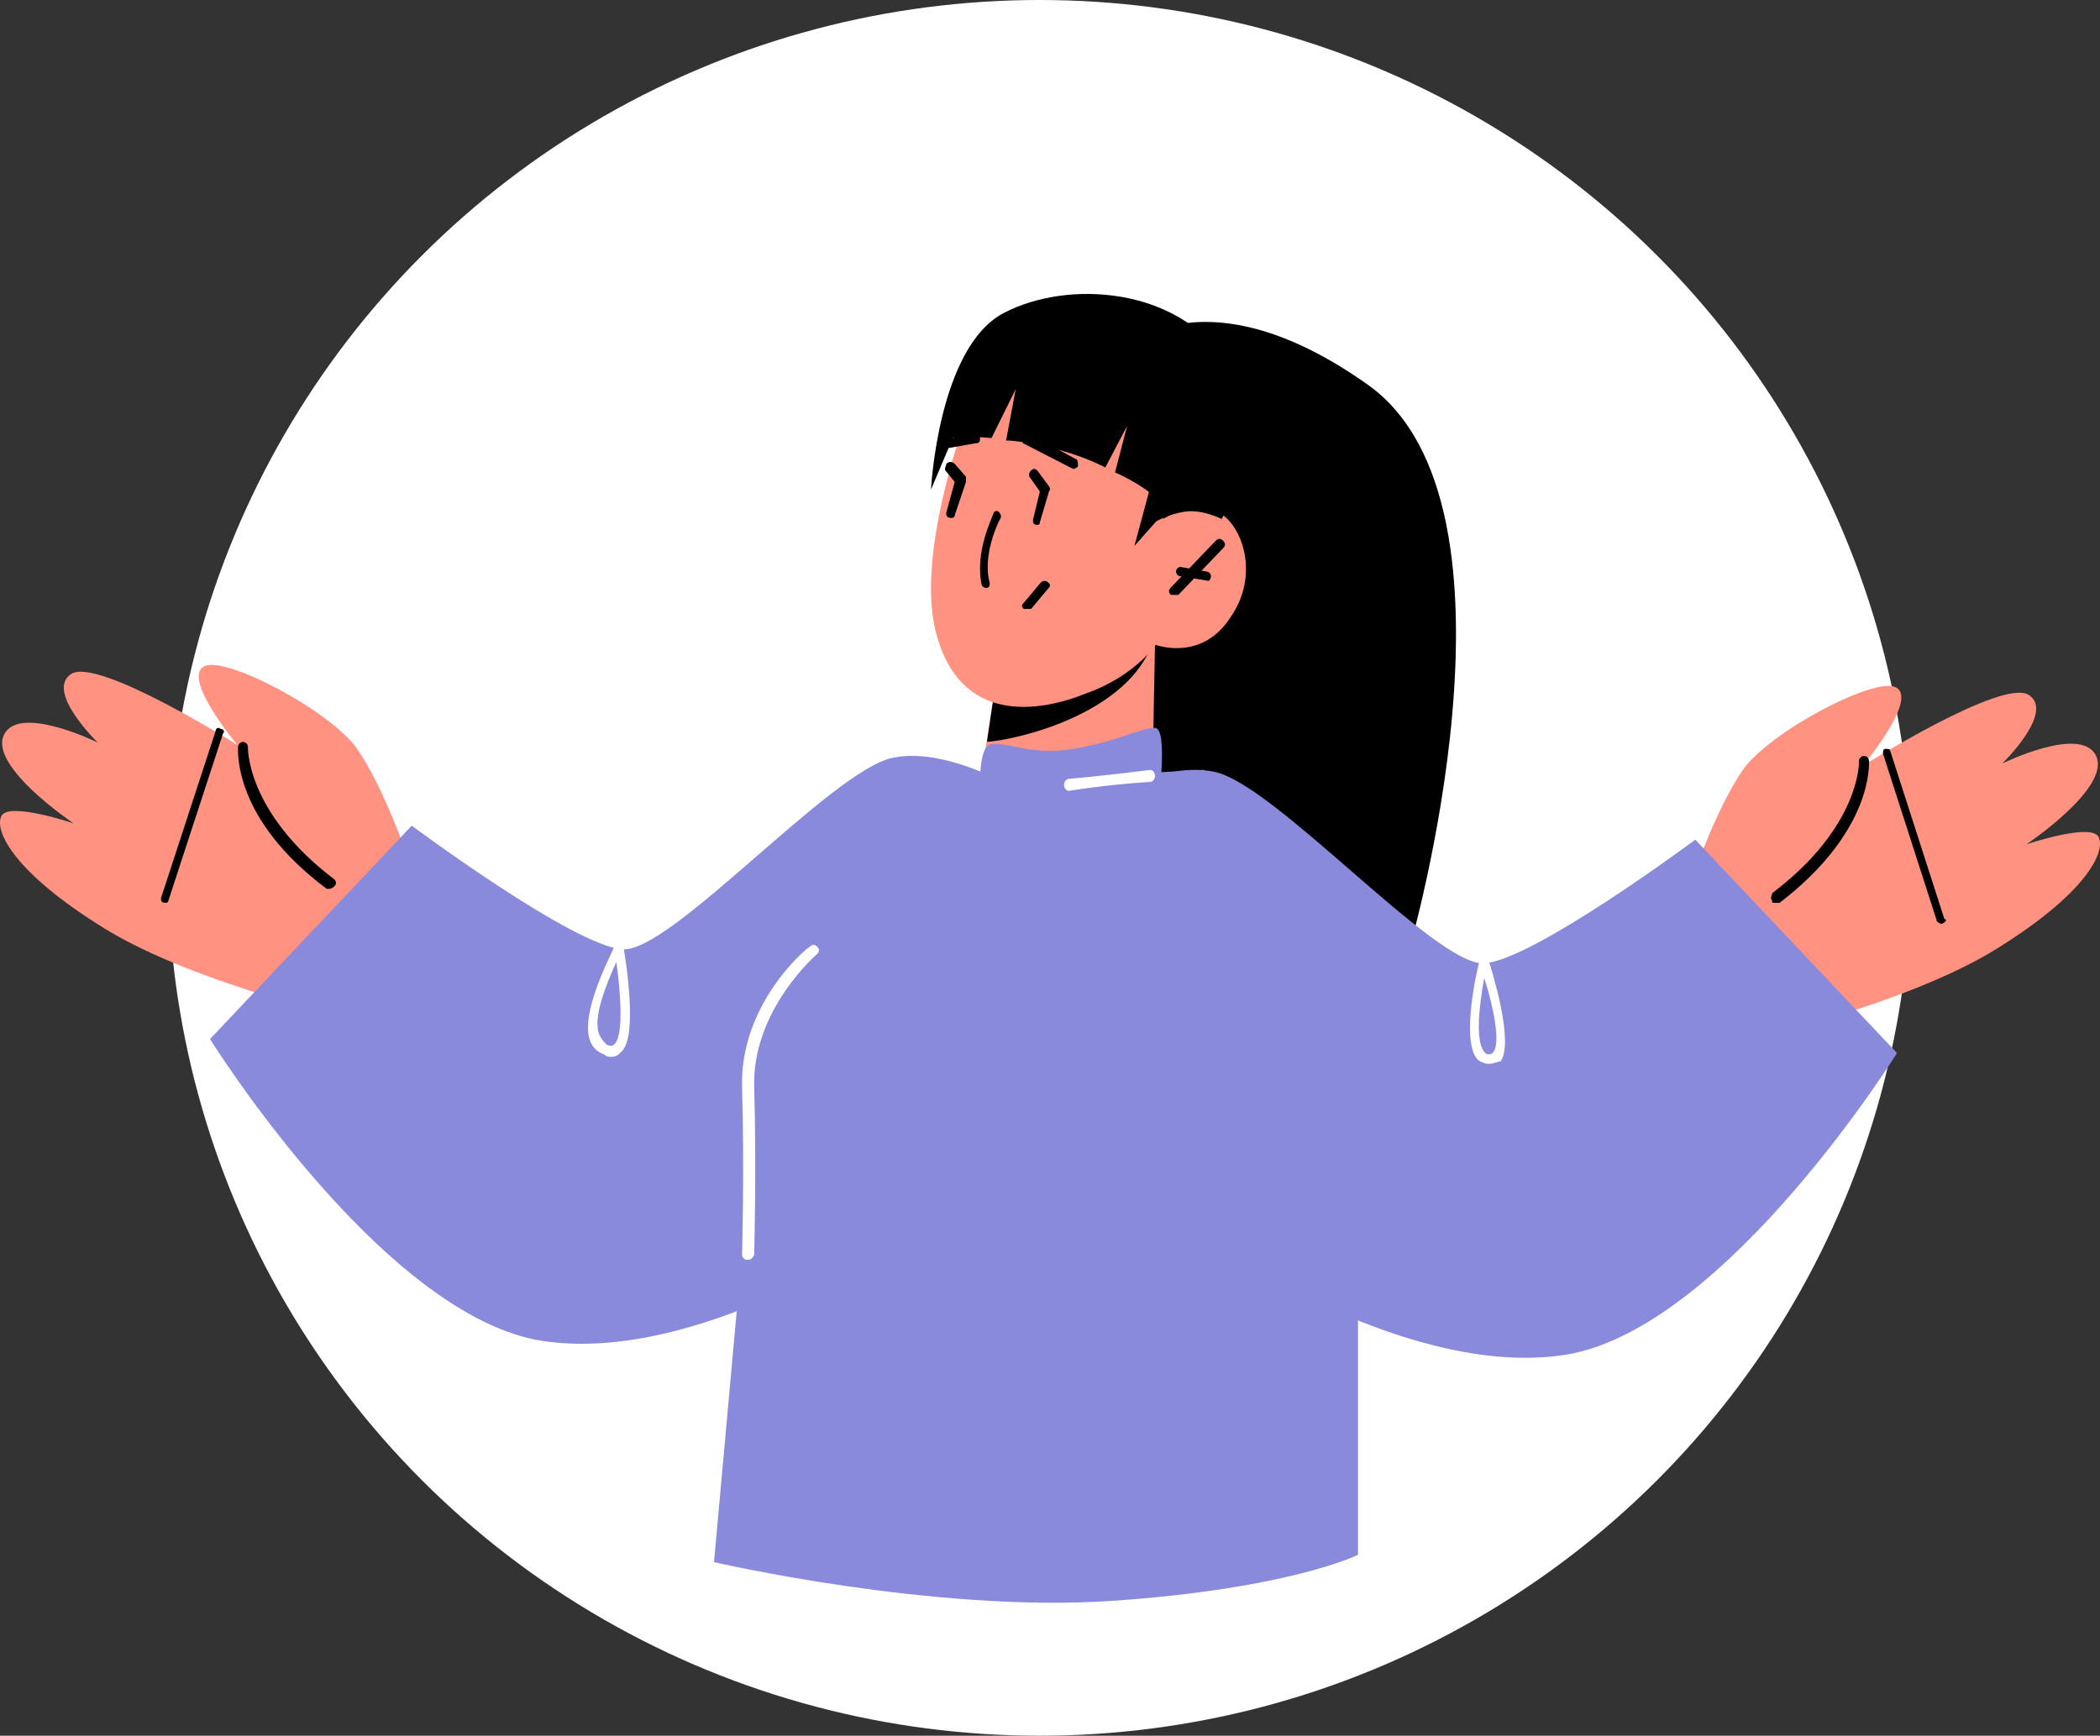 <svg width="300" height="248" viewBox="0 0 300 248" fill="none" xmlns="http://www.w3.org/2000/svg">
<rect x="0" y="0" width="300" height="248" fill="#333333" stroke="none"/>
<ellipse cx="148.5" cy="124" rx="124.5" ry="124" fill="white"/>
<path d="M159.201 50.789C159.201 50.789 170.913 37.626 195.372 54.946C219.83 72.265 201.228 136 201.228 136L153 123.876L159.201 50.789Z" fill="black"/>
<path d="M102 223.195C102 223.195 133.364 230.464 158.803 228.734C184.242 227.003 194 222.157 194 222.157V179.232L172.045 110L132.318 112.077L107.924 157.77L102 223.195Z" fill="#8A8ADD"/>
<path d="M165 92L164.653 110.238C164.653 110.238 161.181 115.305 150.417 115.98C142.431 116.318 140 112.265 140 112.265L142.431 96.053L161.875 92.338L165 92Z" fill="#FF9280"/>
<path d="M165 91C165 91.349 164.652 92.046 164.304 92.744C160.13 102.163 145.522 105.651 141 106L142.391 96.581L165 91Z" fill="black"/>
<path d="M140.2 53.773C140.2 53.773 130.303 77.278 133.716 90.414C137.128 103.549 148.39 101.821 155.215 99.055C162.04 96.636 165.111 92.142 165.111 92.142C165.111 92.142 171.595 94.562 175.69 88.34C180.127 82.118 177.397 74.859 173.984 73.13C170.23 71.402 166.135 74.167 166.135 74.167L169.548 67.254C169.548 67.6 155.556 32.687 140.2 53.773Z" fill="#FF9280"/>
<path d="M140.826 84C140.545 84 140.265 83.653 140.265 83.653C139.143 78.803 141.948 73.606 141.948 73.26C142.229 72.913 142.509 72.913 142.79 73.26C143.07 73.606 143.07 73.953 142.79 74.299C142.79 74.299 140.265 79.15 141.387 83.307C141.387 83.653 141.387 84 140.826 84C141.106 84 140.826 84 140.826 84Z" fill="black"/>
<path d="M167.622 85H167.267C166.911 84.648 166.911 84.297 167.267 83.945L173.667 77.264C174.022 76.912 174.378 76.912 174.733 77.264C175.089 77.615 175.089 77.967 174.733 78.319L168.333 85C167.978 85 167.622 85 167.622 85Z" fill="black"/>
<path d="M172.688 83L168.625 82.333C168.313 82.333 168 82 168 81.667C168 81.333 168.313 81 168.625 81L172.375 81.667C172.687 81.667 173 82 173 82.333C173 82.667 172.688 83 172.688 83Z" fill="black"/>
<path d="M135.625 64C135.313 64 135 63.667 135 63.333C135 63 135 62.667 135.625 62.667L139.375 62C139.687 62 140 62 140 62.667C140 63 140 63.333 139.375 63.333L135.625 64Z" fill="black"/>
<path d="M153.304 67C153.304 67 152.957 67 153.304 67L146.348 63.429C146 63.429 146 62.714 146 62.357C146 62 146.696 62 147.043 62L153.652 65.571C154 65.571 154 66.286 154 66.643C153.652 67 153.304 67 153.304 67Z" fill="black"/>
<path d="M135.985 74C135.582 74 135.582 74 135.985 74C135.179 74 135.179 73.632 135.179 73.264L136.388 68.851L135.179 67.379C134.776 67.011 135.179 66.644 135.179 66.276C135.582 65.908 135.985 65.908 136.388 66.276L138 68.115C138 68.115 138 68.483 138 68.851L136.388 73.632C136.388 74 135.985 74 135.985 74Z" fill="black"/>
<path d="M148.224 75C147.897 75 147.897 75 148.224 75C147.571 75 147.571 74.632 147.571 74.264L148.55 70.218L147.245 68.379C146.918 68.011 146.918 67.644 147.245 67.276C147.571 66.908 147.897 66.908 148.224 67.276L149.855 69.483C149.855 69.483 150.181 69.851 149.855 70.218L148.55 74.632C148.55 75 148.224 75 148.224 75Z" fill="black"/>
<path d="M140.22 116.333C140.22 116.333 139.188 106.667 141.596 106.333C144.347 106 147.099 108 153.29 107C159.481 106 162.921 104 164.984 104C167.048 104 165.328 116 165.328 116L149.85 121L140.22 116.333Z" fill="#8A8ADD"/>
<path d="M174.513 74.148C174.513 74.148 171.745 72.747 169.324 73.097C166.902 73.447 165.172 74.498 165.172 74.498L162.059 78L164.134 70.295C164.134 70.295 162.405 68.895 159.291 67.494L161.021 60.84L157.908 66.793C155.14 65.392 152.027 64.342 148.567 63.641C146.838 63.291 145.108 62.941 143.724 62.941L145.108 55.587L141.648 62.591C138.189 62.241 136.113 62.591 136.113 62.591L133 69.945C133 69.945 134.038 49.633 143.378 44.73C152.718 39.827 168.286 41.228 174.859 51.384C182.123 62.241 174.513 74.148 174.513 74.148Z" fill="black"/>
<path d="M146.609 87H146.261C145.913 86.709 145.913 86.418 146.261 86.127L148.696 83.218C149.043 82.927 149.391 82.927 149.739 83.218C150.087 83.509 150.087 83.8 149.739 84.091L147.304 87C146.957 87 146.609 87 146.609 87Z" fill="black"/>
<path d="M51.807 146C51.807 146 28.066 140.749 14.992 132.698C1.917 124.647 -0.835 118.697 0.197 116.596C1.229 114.496 10.519 117.647 10.519 117.647C10.519 117.647 -1.523 109.596 0.541 105.045C2.605 100.495 13.96 106.095 13.96 106.095C13.96 106.095 6.39 98.744 10.175 96.294C13.96 93.844 33.915 106.445 33.915 106.445C33.915 106.445 26.002 96.994 29.099 95.244C31.851 93.494 47.334 101.545 51.119 107.145C54.903 112.746 58 121.847 58 121.847L51.807 146Z" fill="#FF9280"/>
<path d="M47.032 127H46.68C33.302 117.016 34.006 107.377 34.006 106.689C34.006 106.344 34.358 106 34.711 106C35.062 106 35.415 106.344 35.415 106.689C35.415 106.689 35.062 115.984 47.736 125.623C48.088 125.967 48.088 126.311 47.736 126.656C47.384 127 47.032 127 47.032 127Z" fill="black"/>
<path d="M23.708 129C23.354 129 23.354 129 23.708 129C23 129 23 128.659 23 128.319L30.791 104.482C30.791 104.141 31.145 103.801 31.499 104.141C31.853 104.141 32.207 104.482 31.853 104.822L24.062 128.659C24.062 129 23.708 129 23.708 129Z" fill="black"/>
<path d="M248.193 149C248.193 149 271.934 143.749 285.008 135.698C298.083 127.647 300.835 121.697 299.803 119.596C298.771 117.496 289.481 120.647 289.481 120.647C289.481 120.647 301.523 112.596 299.459 108.045C297.395 103.495 286.04 109.095 286.04 109.095C286.04 109.095 293.61 101.744 289.825 99.294C286.04 96.844 266.085 109.445 266.085 109.445C266.085 109.445 273.998 99.994 270.902 98.244C268.149 96.494 252.666 104.545 248.881 110.145C245.097 115.746 242 124.847 242 124.847L248.193 149Z" fill="#FF9280"/>
<path d="M253.512 129C253.158 129 253.158 129 253.158 128.656C252.803 128.311 253.158 127.967 253.158 127.623C265.929 117.984 265.575 108.689 265.575 108.689C265.575 108.344 265.929 108 266.284 108C266.639 108 266.994 108.344 266.994 108.689C266.994 109.033 267.703 118.672 254.222 129C253.867 129 253.512 129 253.512 129Z" fill="black"/>
<path d="M277.419 132C277.068 132 276.717 131.658 276.717 131.658L269 107.685C269 107.342 269 107 269.351 107C269.702 107 270.052 107 270.052 107.342L277.77 131.315C278.12 131.315 278.12 131.658 277.419 132C277.77 132 277.419 132 277.419 132Z" fill="black"/>
<path d="M30 148.46C30 148.46 53.956 186.92 76.522 191.425C99.089 195.583 127.558 175.833 127.558 175.833L147 113.811C147 113.811 135.89 106.534 127.558 108.267C118.878 109.999 95.964 135.986 89.021 135.64C82.077 135.293 58.816 117.968 58.816 117.968L30 148.46Z" fill="#8A8ADD"/>
<path d="M271 150.46C271 150.46 247.045 188.92 224.478 193.425C201.911 197.583 173.442 177.833 173.442 177.833L154 115.811C154 115.811 165.11 108.534 173.442 110.267C182.122 111.999 205.036 137.986 211.979 137.64C218.923 137.293 242.184 119.968 242.184 119.968L271 150.46Z" fill="#8A8ADD"/>
<path d="M152.667 113C152.333 113 152 112.571 152 112.143C152 111.714 152.333 111.286 152.667 111.286C152.667 111.286 157.667 110.857 164.333 110C164.667 110 165 110.429 165 110.857C165 111.286 164.667 111.714 164.333 111.714C157.667 112.143 152.667 113 152.667 113Z" fill="white"/>
<path d="M87.355 151C87.009 151 86.664 151 86.319 150.652C85.284 150.304 84.593 149.609 84.248 148.565C82.867 144.391 87.7 135.696 87.7 135.348C87.7 135 88.045 135 88.39 135C88.735 135 88.735 135.348 89.08 135.348C89.426 137.435 91.151 148.217 88.735 150.304C88.39 150.652 88.045 151 87.355 151ZM88.045 137.435C86.664 140.565 84.593 145.435 85.629 147.87C85.974 148.565 86.319 148.913 86.664 149.261C87.355 149.609 87.7 149.261 87.7 149.261C89.08 148.217 88.735 142.304 88.045 137.435Z" fill="white"/>
<path d="M212.695 152C212.028 152 211.36 151.659 211.026 151.318C208.69 148.591 211.026 138.364 211.36 137.341C211.36 137 211.694 137 212.028 137C212.362 137 212.695 137 212.695 137.341C213.029 138.364 216.367 148.932 214.364 151.659C214.03 151.659 213.363 152 212.695 152ZM212.028 139.727C211.36 143.477 210.693 148.591 212.028 150.295C212.362 150.636 212.362 150.636 212.695 150.636C213.029 150.636 213.029 150.636 213.363 150.295C214.364 148.932 213.363 143.818 212.028 139.727Z" fill="white"/>
<path d="M106.702 180C106.356 180 106.009 179.653 106.009 179.306C106.009 179.306 106.356 166.821 106.009 155.376C105.663 143.584 115.01 135.607 115.702 135.26C116.048 134.913 116.394 134.913 116.74 135.26C117.087 135.607 117.087 135.954 116.74 136.301C116.74 136.301 107.394 144.277 107.74 155.376C108.086 166.821 107.74 179.306 107.74 179.306C107.394 180 107.048 180 106.702 180Z" fill="white"/>
</svg>
